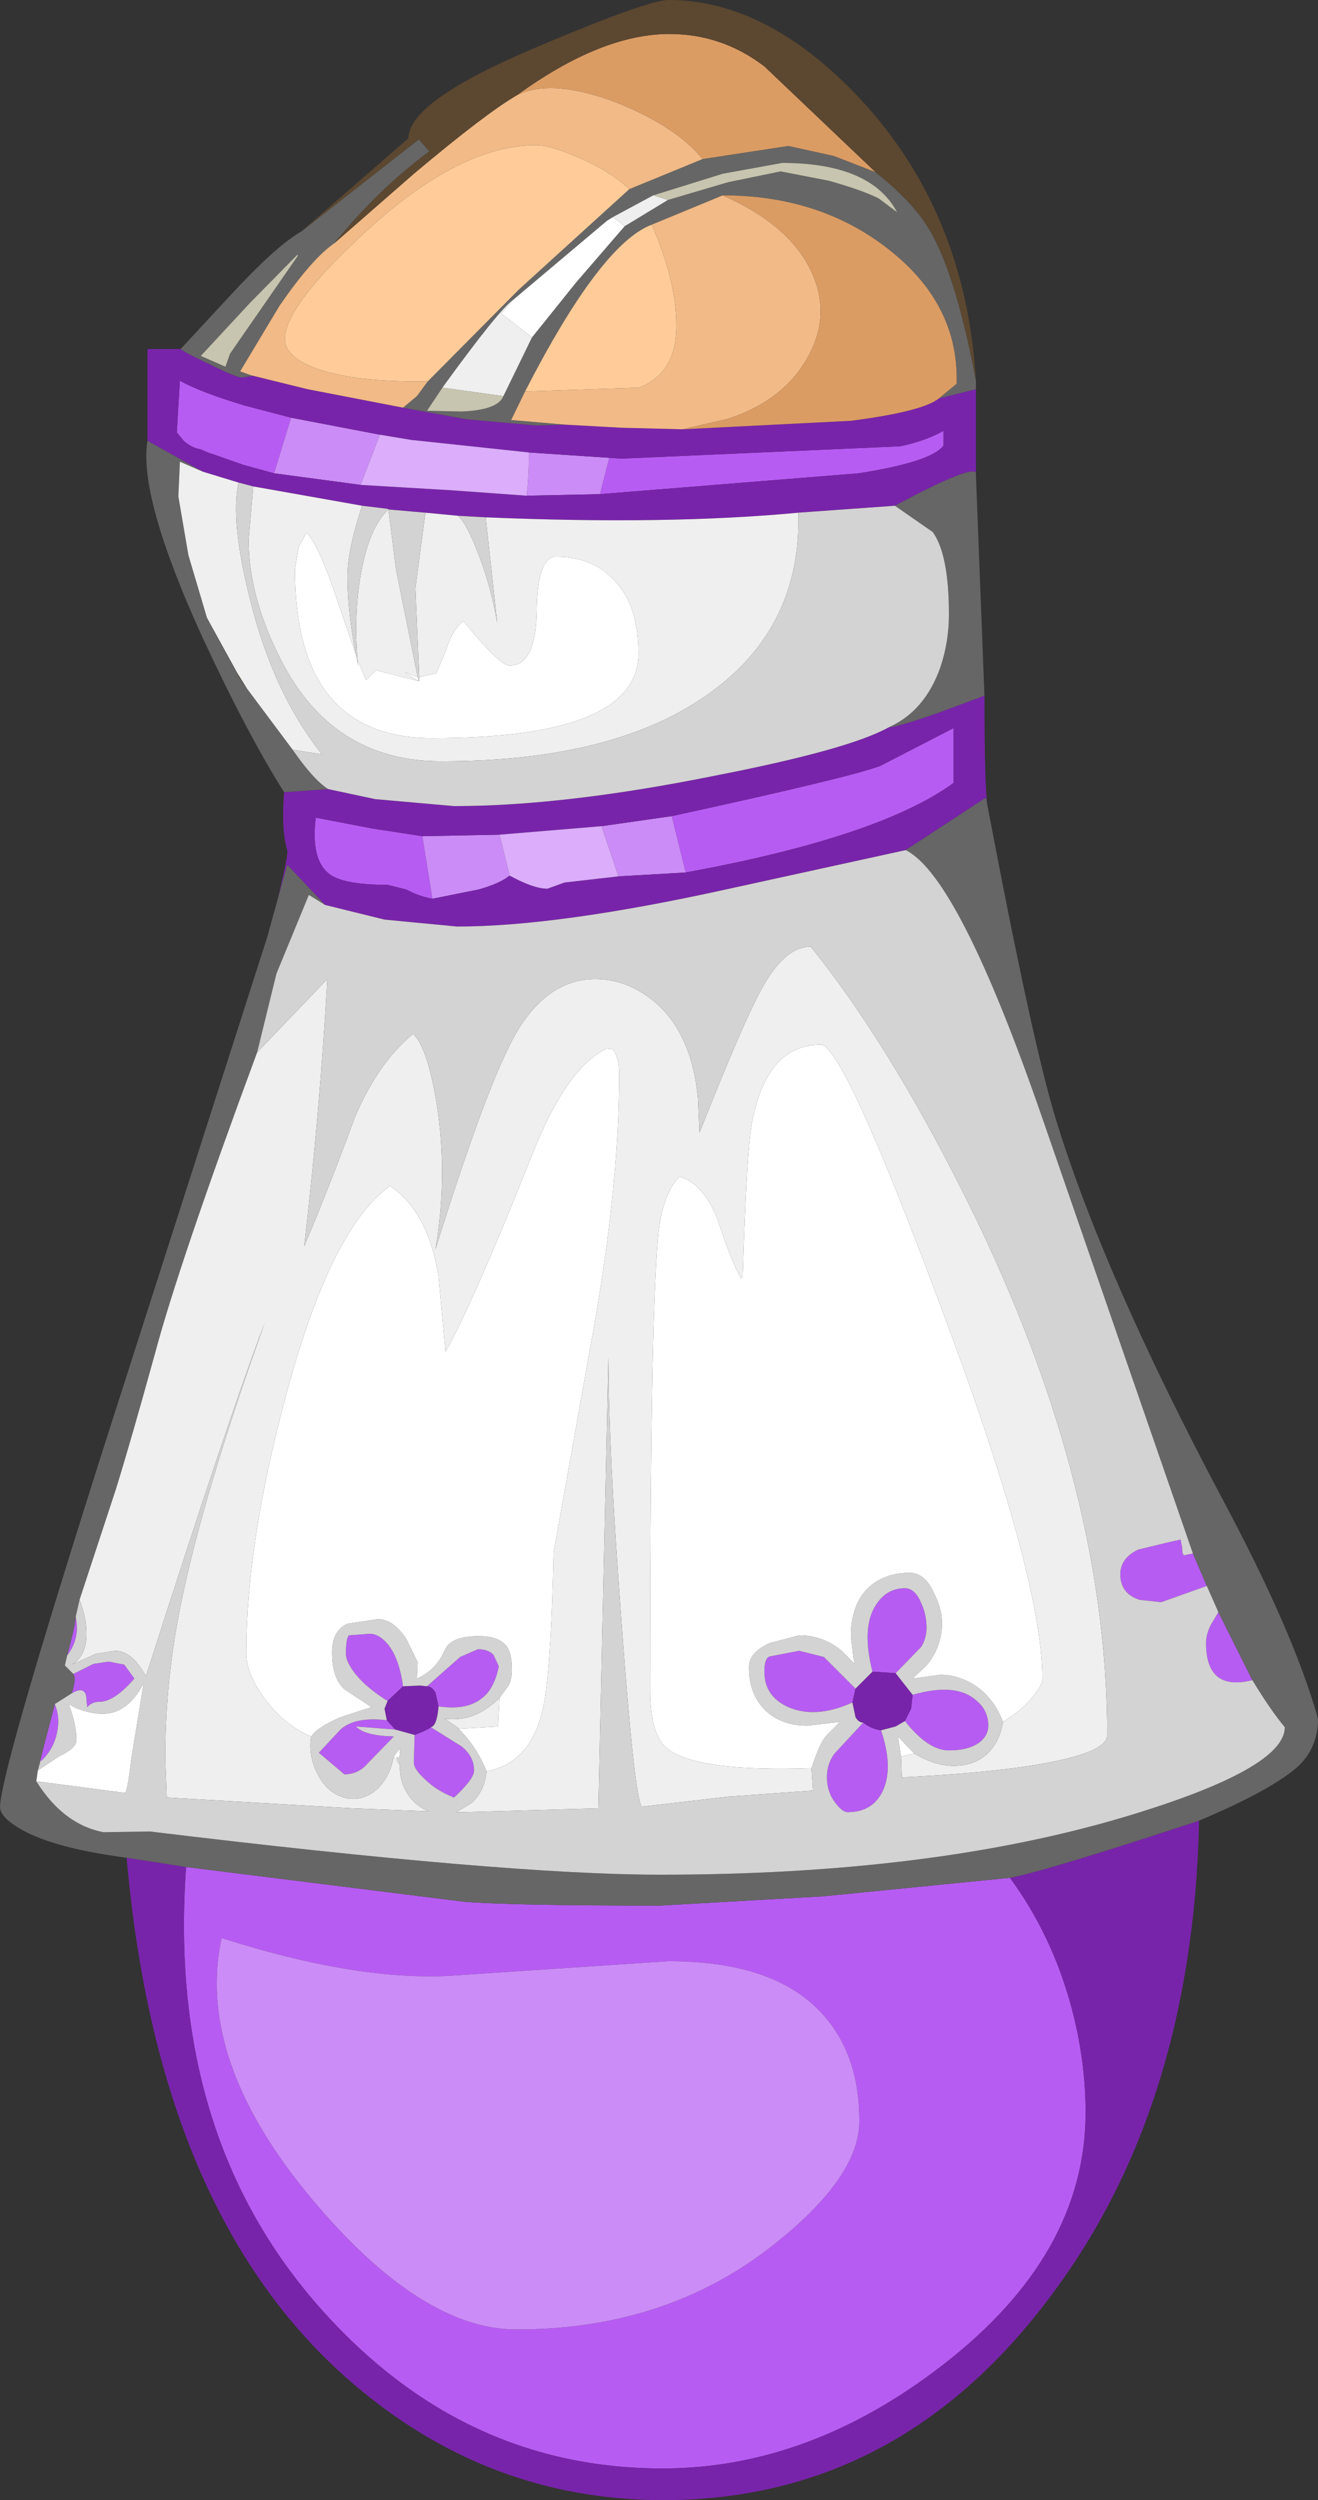 <?xml version="1.0" encoding="UTF-8" standalone="no"?>
<svg xmlns:ffdec="https://www.free-decompiler.com/flash" xmlns:xlink="http://www.w3.org/1999/xlink" ffdec:objectType="shape" height="161.9px" width="85.35px" xmlns="http://www.w3.org/2000/svg">
  <rect width="100%" height="100%" fill="#333333" stroke="none"/>
  <g transform="matrix(1.0, 0.0, 0.0, 1.0, 39.75, 123.35)">
    <path d="M0.5 -93.65 L18.55 -94.45 Q20.2 -94.8 21.35 -95.45 L21.35 -94.5 Q20.6 -93.45 15.85 -92.7 L-0.9 -91.35 -0.3 -93.7 0.5 -93.65 M-22.0 -92.7 L-24.0 -93.25 -25.85 -93.9 -26.3 -94.05 -26.75 -94.25 Q-27.35 -94.35 -27.85 -94.8 L-28.3 -95.35 -28.1 -98.7 Q-26.9 -98.0 -23.95 -97.1 L-20.9 -96.3 -22.0 -92.7 M4.65 -66.85 L3.75 -70.5 Q15.25 -73.0 17.25 -73.75 L22.0 -76.2 22.0 -72.65 Q17.2 -69.15 4.65 -66.85 M-11.75 -65.15 Q-12.6 -65.3 -13.45 -65.75 L-14.65 -66.05 Q-17.4 -66.05 -18.35 -66.7 -19.65 -67.6 -19.3 -70.4 L-15.65 -69.7 -12.4 -69.2 -11.75 -65.15 M-34.85 -18.65 Q-34.55 -17.25 -35.4 -16.15 -34.85 -18.2 -34.85 -18.65 M-35.0 -14.95 L-33.7 -15.6 -32.7 -15.75 -31.7 -15.55 -31.05 -14.65 Q-32.35 -13.15 -33.3 -13.15 -33.8 -13.15 -34.1 -12.8 L-34.15 -13.25 Q-34.15 -14.25 -35.1 -13.7 -34.8 -14.65 -35.0 -14.95 M-36.2 -13.0 Q-35.85 -12.15 -36.05 -11.2 -36.25 -10.1 -37.1 -9.3 L-37.15 -9.35 -36.2 -13.0 M41.35 -14.55 Q38.35 -13.8 38.35 -16.95 38.35 -17.55 38.7 -18.2 L39.15 -18.95 41.35 -14.55 M38.4 -20.65 L35.45 -19.6 34.05 -19.75 Q32.8 -20.15 32.8 -21.4 32.8 -22.45 33.95 -23.0 L35.8 -23.45 36.7 -23.65 36.8 -23.15 Q36.8 -22.55 37.0 -22.65 L37.5 -22.75 38.4 -20.65 M16.75 -15.1 Q16.05 -17.85 16.9 -19.3 17.6 -20.5 18.85 -20.5 19.5 -20.5 19.9 -19.55 20.25 -18.8 20.25 -17.95 20.25 -17.25 19.9 -16.7 L18.25 -15.0 16.75 -15.1 M19.35 -13.6 Q22.15 -14.4 23.45 -13.25 24.25 -12.6 24.25 -11.6 24.25 -10.95 23.65 -10.5 22.95 -10.0 21.7 -10.0 20.35 -10.0 18.85 -11.9 L19.25 -12.7 19.35 -13.6 M17.3 -11.3 Q18.1 -8.95 17.45 -7.45 16.8 -6.0 15.15 -6.0 14.8 -6.0 14.35 -6.6 13.8 -7.3 13.8 -8.25 13.8 -9.15 14.3 -9.8 L16.15 -11.8 Q16.65 -11.4 17.3 -11.3 M15.45 -13.1 Q13.0 -12.0 11.2 -12.85 9.75 -13.55 9.75 -15.1 9.75 -16.1 10.2 -16.1 L12.0 -16.45 13.6 -16.05 15.65 -14.0 15.45 -13.1 M25.65 -1.75 Q28.4 2.0 29.65 6.7 30.55 10.1 30.55 13.45 30.55 22.65 21.3 29.8 12.65 36.5 3.15 36.5 -9.7 36.5 -18.85 26.3 -28.95 15.05 -27.7 -2.45 L-9.7 -0.2 Q-6.65 0.05 3.0 0.05 L13.55 -0.55 25.65 -1.75 M13.35 6.9 Q10.25 3.65 3.55 3.65 L-10.7 4.6 Q-16.8 4.9 -25.4 2.15 -27.1 10.0 -19.6 19.0 -12.5 27.5 -6.3 27.5 3.4 27.5 10.3 22.05 15.9 17.65 15.9 14.0 15.9 9.55 13.35 6.9 M-12.1 -14.15 L-9.95 -16.05 -8.8 -16.55 Q-8.15 -16.55 -7.8 -16.2 L-7.45 -15.45 Q-7.75 -13.9 -8.65 -13.3 -9.6 -12.6 -11.35 -12.85 L-11.55 -13.75 Q-11.8 -14.15 -12.1 -14.15 M-11.85 -11.5 L-9.85 -10.25 Q-9.05 -9.6 -9.05 -8.7 -9.05 -8.15 -10.35 -6.95 -11.5 -7.4 -12.25 -8.15 -12.95 -8.8 -12.95 -9.2 L-12.9 -11.0 Q-12.1 -11.3 -11.85 -11.5 M-14.15 -11.35 L-16.7 -11.55 Q-16.15 -10.95 -14.25 -10.9 L-15.95 -9.15 Q-16.55 -8.45 -17.45 -8.45 L-19.1 -9.85 -17.7 -11.35 Q-16.75 -12.2 -14.7 -11.95 L-14.15 -11.35 M-14.65 -13.2 Q-16.25 -14.2 -16.95 -15.25 -17.35 -15.85 -17.35 -16.25 -17.35 -17.25 -17.15 -17.45 L-15.8 -17.55 Q-15.35 -17.55 -14.9 -17.15 -13.95 -16.3 -13.65 -14.15 L-14.65 -13.2" fill="#b75cf3" fill-rule="evenodd" stroke="none"/>
    <path d="M0.5 -93.65 L-0.3 -93.7 -0.9 -91.35 -5.65 -91.25 Q-5.5 -92.4 -5.5 -94.05 L0.5 -93.65 M-16.4 -91.95 L-22.0 -92.7 -20.9 -96.3 -15.15 -95.2 -16.4 -91.95 M4.65 -66.85 L0.3 -66.6 -0.8 -69.85 3.75 -70.5 4.65 -66.85 M-6.75 -66.65 Q-7.35 -66.15 -8.75 -65.75 L-11.75 -65.15 -12.4 -69.2 -7.4 -69.3 -6.75 -66.65 M13.35 6.9 Q15.9 9.55 15.9 14.0 15.9 17.65 10.3 22.05 3.4 27.5 -6.3 27.5 -12.5 27.5 -19.6 19.0 -27.1 10.0 -25.4 2.15 -16.8 4.9 -10.7 4.6 L3.55 3.65 Q10.25 3.65 13.35 6.9" fill="#cc8cf7" fill-rule="evenodd" stroke="none"/>
    <path d="M-13.65 -96.95 L-9.55 -96.2 -5.05 -95.8 -3.15 -95.85 0.5 -95.65 4.45 -95.55 15.35 -96.1 Q20.0 -96.7 21.05 -97.55 L23.45 -98.15 23.45 -92.75 Q23.05 -93.2 18.2 -90.6 L11.95 -90.15 Q3.5 -89.35 -8.3 -89.85 L-10.1 -89.95 -12.2 -90.15 -14.5 -90.35 -14.55 -90.35 -14.65 -90.4 -16.3 -90.6 -23.35 -91.85 -24.3 -92.1 -26.6 -92.8 -30.2 -94.8 -30.2 -100.75 -28.05 -100.75 Q-27.75 -100.5 -26.15 -99.75 -24.55 -98.95 -24.1 -98.9 L-23.4 -99.0 -23.5 -99.05 -19.85 -98.15 -13.65 -96.95 M24.0 -78.3 Q24.0 -72.4 24.2 -71.15 L24.1 -71.7 18.9 -68.3 7.25 -65.75 Q-3.65 -63.35 -10.15 -63.35 L-14.85 -63.8 -18.7 -64.75 -21.15 -67.35 -21.8 -65.0 Q-21.05 -68.05 -21.15 -68.3 -21.55 -69.6 -21.35 -72.05 L-18.5 -72.25 -15.45 -71.6 -10.35 -71.15 Q-3.25 -71.15 6.45 -73.1 15.2 -74.8 17.8 -76.25 18.3 -76.25 20.9 -77.15 L24.0 -78.3 M37.9 -5.45 Q37.5 13.45 27.9 25.85 18.15 38.55 3.2 38.55 -8.35 38.55 -17.3 30.65 -29.55 19.8 -31.55 -3.05 L-27.7 -2.45 Q-28.95 15.05 -18.85 26.3 -9.7 36.5 3.15 36.5 12.65 36.5 21.3 29.8 30.55 22.65 30.55 13.45 30.55 10.1 29.65 6.7 28.4 2.0 25.65 -1.75 28.05 -2.2 37.9 -5.45 M-0.9 -91.35 L15.85 -92.7 Q20.6 -93.45 21.35 -94.5 L21.35 -95.45 Q20.2 -94.8 18.55 -94.45 L0.5 -93.65 -5.5 -94.05 -13.0 -94.85 -13.05 -94.85 -15.15 -95.2 -20.9 -96.3 -23.95 -97.1 Q-26.9 -98.0 -28.1 -98.7 L-28.3 -95.35 -27.85 -94.8 Q-27.35 -94.35 -26.75 -94.25 L-26.3 -94.05 -25.85 -93.9 -24.0 -93.25 -22.0 -92.7 -16.4 -91.95 -10.5 -91.6 -5.65 -91.25 -0.9 -91.35 M0.3 -66.6 L4.65 -66.85 Q17.2 -69.15 22.0 -72.65 L22.0 -76.2 17.25 -73.75 Q15.25 -73.0 3.75 -70.5 L-0.8 -69.85 -7.4 -69.3 -12.4 -69.2 -15.65 -69.7 -19.3 -70.4 Q-19.65 -67.6 -18.35 -66.7 -17.4 -66.05 -14.65 -66.05 L-13.45 -65.75 Q-12.6 -65.3 -11.75 -65.15 L-8.75 -65.75 Q-7.35 -66.15 -6.75 -66.65 -5.2 -65.8 -4.3 -65.8 L-3.2 -66.2 0.3 -66.6 M16.75 -15.1 L18.25 -15.0 19.35 -13.6 19.25 -12.7 18.85 -11.9 18.25 -11.55 17.3 -11.3 Q16.65 -11.4 16.15 -11.8 15.85 -11.8 15.65 -12.15 L15.45 -13.1 15.65 -14.0 16.75 -15.1 M-12.1 -14.15 Q-11.8 -14.15 -11.55 -13.75 L-11.35 -12.85 Q-11.45 -11.6 -11.85 -11.5 -12.1 -11.3 -12.9 -11.0 L-14.15 -11.35 -14.7 -11.95 -14.85 -12.7 -14.65 -13.2 -13.65 -14.15 -12.55 -14.2 -12.1 -14.15" fill="#7824aa" fill-rule="evenodd" stroke="none"/>
    <path d="M3.5 -110.4 L7.4 -111.55 10.8 -112.25 13.9 -111.65 Q16.05 -111.05 17.15 -110.5 L18.35 -109.6 Q16.65 -112.8 10.9 -112.8 L7.05 -112.1 2.55 -110.7 -0.05 -109.3 -0.45 -109.05 -6.5 -103.95 Q-7.4 -103.35 -11.1 -98.25 L-12.1 -96.75 -9.85 -96.7 Q-7.5 -96.8 -7.15 -97.7 L-5.3 -101.5 -2.45 -105.05 0.7 -108.7 3.5 -110.4 M5.75 -113.05 L11.3 -113.9 14.25 -113.25 16.95 -112.2 Q19.15 -110.45 20.2 -108.85 22.05 -106.1 23.45 -98.7 L23.45 -98.15 21.05 -97.55 22.2 -98.5 22.2 -98.85 Q22.2 -103.75 17.8 -107.2 13.35 -110.7 7.05 -110.7 L2.45 -108.8 Q-0.85 -107.55 -5.75 -98.0 L-6.65 -96.15 -3.15 -95.85 -5.05 -95.8 -9.55 -96.2 -13.65 -96.95 -12.75 -97.7 -12.05 -98.65 -6.15 -104.6 1.0 -111.1 5.75 -113.05 M-20.25 -108.35 L-12.6 -114.35 -12.6 -114.3 -11.95 -113.55 Q-15.25 -111.1 -18.1 -107.6 -19.55 -106.6 -21.65 -103.55 L-24.2 -99.3 -23.5 -99.05 -23.4 -99.0 -24.1 -98.9 Q-24.55 -98.95 -26.15 -99.75 -27.75 -100.5 -28.05 -100.75 L-24.9 -104.15 Q-21.85 -107.45 -20.25 -108.35 M23.45 -92.75 L23.45 -92.55 24.0 -78.3 20.9 -77.15 Q18.3 -76.25 17.8 -76.25 20.15 -77.3 21.15 -80.15 21.7 -81.8 21.7 -83.55 21.7 -87.45 20.65 -88.9 L18.2 -90.6 Q23.05 -93.2 23.45 -92.75 M24.2 -71.15 Q27.1 -55.85 28.6 -50.95 31.7 -40.8 39.4 -26.3 44.05 -17.6 45.6 -12.05 45.6 -10.25 44.4 -9.05 42.75 -7.5 37.9 -5.45 28.05 -2.2 25.65 -1.75 L13.55 -0.55 3.0 0.05 Q-6.65 0.05 -9.7 -0.2 L-27.7 -2.45 -31.55 -3.05 Q-36.55 -3.7 -38.65 -5.05 -39.7 -5.7 -39.75 -6.3 -39.75 -8.75 -31.6 -34.1 L-22.45 -62.65 -21.8 -65.0 -21.15 -67.35 -18.7 -64.75 -19.75 -65.4 -21.85 -60.3 -23.1 -55.2 Q-28.15 -41.55 -29.7 -35.75 -31.3 -29.95 -32.25 -26.9 L-34.6 -19.75 -34.85 -18.65 Q-34.85 -18.2 -35.4 -16.15 L-35.55 -15.5 -35.0 -14.95 Q-34.8 -14.65 -35.1 -13.7 L-36.2 -13.0 -37.15 -9.35 -37.15 -9.25 -37.3 -8.7 -37.4 -8.0 Q-35.65 -5.2 -33.05 -4.7 L-30.05 -4.75 Q-7.0 -1.95 3.0 -1.95 20.55 -1.95 33.1 -5.7 43.45 -8.8 43.45 -11.5 42.5 -12.65 41.35 -14.55 L39.15 -18.95 38.4 -20.65 37.5 -22.75 27.8 -50.8 Q22.35 -66.6 18.9 -68.3 L24.1 -71.7 24.2 -71.15 M-21.35 -72.05 Q-23.7 -75.75 -26.65 -82.1 -30.8 -91.2 -30.2 -94.8 L-26.6 -92.8 -28.1 -93.45 -28.2 -91.2 -27.55 -87.4 -26.35 -83.35 -24.3 -79.55 -23.75 -78.75 -20.8 -74.8 Q-19.45 -72.85 -18.5 -72.25 L-21.35 -72.05 M-20.45 -106.8 L-20.5 -106.85 -23.55 -103.75 -26.75 -100.3 -25.15 -99.6 -24.85 -100.45 -20.45 -106.8" fill="#666666" fill-rule="evenodd" stroke="none"/>
    <path d="M-6.25 -117.2 Q-4.0 -118.3 0.2 -116.7 4.05 -115.15 5.75 -113.05 L1.0 -111.1 Q-0.2 -112.25 -2.3 -113.15 -4.15 -113.95 -5.0 -113.95 -9.95 -113.95 -15.95 -108.45 -21.3 -103.55 -21.3 -101.4 -21.3 -100.2 -19.15 -99.45 -16.7 -98.6 -12.05 -98.65 L-12.75 -97.7 -13.65 -96.95 -19.85 -98.15 -23.5 -99.05 -24.2 -99.3 -21.65 -103.55 Q-19.55 -106.6 -18.1 -107.6 L-12.95 -112.1 Q-8.25 -116.05 -6.25 -117.2 M-3.15 -95.85 L-6.65 -96.15 -5.75 -98.0 1.65 -98.25 Q4.05 -99.2 4.05 -102.25 4.05 -105.15 2.45 -108.8 L7.05 -110.7 Q11.25 -108.85 12.7 -105.95 14.15 -103.05 12.55 -100.2 10.95 -97.35 7.3 -96.2 L4.45 -95.55 0.5 -95.65 -3.15 -95.85 M-26.3 -94.05 L-26.75 -94.25 -26.3 -94.05" fill="#f1ba87" fill-rule="evenodd" stroke="none"/>
    <path d="M2.55 -110.7 L7.05 -112.1 10.9 -112.8 Q16.65 -112.8 18.35 -109.6 L17.15 -110.5 Q16.05 -111.05 13.9 -111.65 L10.8 -112.25 7.4 -111.55 3.5 -110.4 2.55 -110.7 M-7.15 -97.7 Q-7.5 -96.8 -9.85 -96.7 L-12.1 -96.75 -11.1 -98.25 -7.15 -97.7 M-20.45 -106.8 L-24.85 -100.45 -25.15 -99.6 -26.75 -100.3 -23.55 -103.75 -20.5 -106.85 -20.45 -106.8" fill="#c7c5af" fill-rule="evenodd" stroke="none"/>
    <path d="M2.55 -110.7 L3.5 -110.4 0.7 -108.7 -0.05 -109.3 2.55 -110.7 M-5.3 -101.5 L-7.15 -97.7 -11.1 -98.25 Q-7.4 -103.35 -6.5 -103.95 L-7.3 -103.05 -5.3 -101.5 M11.95 -90.15 Q12.15 -82.75 6.25 -78.5 0.15 -74.05 -11.2 -74.05 -18.25 -74.05 -21.6 -80.7 -23.65 -84.75 -23.65 -88.4 L-23.35 -91.85 -16.3 -90.6 Q-17.25 -87.75 -17.25 -86.0 -17.25 -84.15 -16.85 -81.75 L-16.7 -80.95 -17.8 -84.15 Q-19.05 -88.0 -19.9 -88.85 L-20.4 -87.95 -20.65 -86.5 Q-20.65 -75.55 -11.75 -75.55 1.6 -75.55 1.6 -81.05 1.6 -84.0 0.15 -85.65 -1.3 -87.3 -3.75 -87.3 -4.95 -87.3 -5.0 -83.75 -5.05 -80.25 -6.75 -80.25 -7.4 -80.25 -9.75 -83.15 -10.5 -82.5 -10.9 -81.15 L-11.5 -79.75 -12.6 -79.5 -12.85 -85.25 -12.2 -90.15 -10.1 -89.95 Q-9.5 -89.45 -8.65 -87.15 -7.9 -85.1 -7.55 -83.0 L-8.3 -89.85 Q3.5 -89.35 11.95 -90.15 M-24.3 -92.1 Q-24.85 -89.65 -23.55 -84.5 -22.05 -78.45 -18.9 -74.5 L-20.8 -74.8 -23.75 -78.75 -24.35 -79.7 -26.35 -83.35 -27.55 -87.4 -28.2 -91.2 -28.1 -93.45 -26.6 -92.8 -24.3 -92.1 M-12.65 -79.25 L-15.4 -79.95 -16.05 -79.3 -16.6 -80.65 Q-16.85 -83.7 -16.35 -86.35 -15.8 -89.25 -14.6 -90.35 L-14.1 -86.45 -12.7 -79.5 -13.1 -79.65 Q-14.1 -80.15 -12.65 -79.25 M-23.1 -55.2 L-18.55 -59.95 Q-19.05 -51.25 -20.05 -42.65 -18.55 -46.15 -16.75 -51.05 -15.25 -54.55 -13.0 -56.4 -12.05 -55.5 -11.45 -51.75 -10.75 -47.15 -11.55 -42.45 -8.2 -53.2 -6.3 -56.5 -4.25 -59.95 -1.2 -59.95 0.8 -59.95 2.55 -58.55 5.05 -56.5 5.45 -52.2 L5.55 -50.0 Q8.45 -57.35 9.65 -59.45 11.1 -62.05 12.75 -62.05 17.65 -55.95 22.4 -46.55 31.95 -27.75 31.95 -11.0 31.95 -10.35 30.6 -9.85 27.5 -8.7 18.65 -8.25 L18.6 -9.6 19.45 -9.8 Q20.8 -9.0 22.0 -9.0 23.3 -9.0 24.15 -9.75 25.0 -10.55 25.2 -11.85 26.5 -12.65 27.2 -13.55 27.75 -14.25 27.75 -14.65 27.75 -21.25 21.15 -38.8 14.85 -55.7 13.4 -55.7 9.9 -55.7 8.95 -50.65 8.6 -48.9 8.35 -40.75 L8.25 -40.55 Q7.6 -41.65 6.7 -44.45 5.75 -46.75 4.25 -47.15 3.1 -46.0 2.85 -43.1 2.35 -37.25 2.35 -13.9 2.35 -10.9 3.55 -10.05 5.55 -8.6 12.8 -8.85 L12.9 -7.4 7.35 -7.0 1.8 -6.35 Q1.3 -7.25 0.5 -18.3 -0.35 -29.45 -0.35 -35.5 L-1.0 -6.25 -9.65 -6.0 -10.2 -6.0 -9.2 -6.6 Q-8.35 -7.4 -8.25 -8.65 -5.1 -9.2 -4.45 -13.45 -4.05 -16.05 -3.9 -22.8 L-1.55 -35.95 Q0.35 -46.2 0.35 -53.85 0.35 -54.8 -0.05 -55.4 L-0.45 -55.45 Q-3.05 -54.25 -5.3 -48.55 -9.1 -39.0 -10.9 -35.8 L-11.35 -40.7 Q-12.05 -44.95 -14.5 -46.55 -18.35 -43.8 -21.25 -32.9 -23.8 -23.4 -23.8 -16.3 -23.8 -14.9 -22.5 -13.2 -21.2 -11.55 -19.6 -10.9 -19.8 -9.7 -19.2 -8.5 -18.6 -7.3 -17.5 -6.95 -16.45 -6.65 -15.5 -7.35 -14.55 -8.1 -14.25 -9.6 L-13.85 -9.05 Q-13.9 -7.85 -13.15 -6.9 -12.65 -6.3 -11.95 -6.05 L-16.95 -6.25 -28.95 -6.95 -29.05 -9.5 Q-29.05 -14.5 -28.05 -19.4 -26.65 -26.4 -22.6 -37.7 -24.85 -31.85 -30.3 -14.8 -31.2 -16.45 -32.3 -16.45 L-33.55 -16.25 -35.1 -15.55 Q-34.15 -16.1 -34.15 -17.55 -34.15 -18.6 -34.6 -19.75 L-32.25 -26.9 Q-31.3 -29.95 -29.7 -35.75 -28.15 -41.55 -23.1 -55.2 M-10.0 -11.4 L-10.95 -12.05 Q-9.55 -11.9 -8.5 -12.55 -7.9 -12.9 -7.4 -13.4 L-7.5 -11.55 -10.0 -11.4" fill="#efefef" fill-rule="evenodd" stroke="none"/>
    <path d="M1.0 -111.1 L-6.15 -104.6 -12.05 -98.65 Q-16.7 -98.6 -19.15 -99.45 -21.3 -100.2 -21.3 -101.4 -21.3 -103.55 -15.95 -108.45 -9.95 -113.95 -5.0 -113.95 -4.15 -113.95 -2.3 -113.15 -0.2 -112.25 1.0 -111.1 M-5.75 -98.0 Q-0.85 -107.55 2.45 -108.8 4.05 -105.15 4.05 -102.25 4.05 -99.2 1.65 -98.25 L-5.75 -98.0" fill="#ffcc99" fill-rule="evenodd" stroke="none"/>
    <path d="M16.95 -112.2 L14.25 -113.25 11.3 -113.9 5.75 -113.05 Q4.05 -115.15 0.2 -116.7 -4.0 -118.3 -6.25 -117.2 -0.8 -121.15 3.6 -121.15 7.0 -121.15 9.75 -119.05 L16.95 -112.2 M7.05 -110.7 Q13.35 -110.7 17.8 -107.2 22.2 -103.75 22.2 -98.85 L22.2 -98.5 21.05 -97.55 Q20.0 -96.7 15.35 -96.1 L4.45 -95.55 7.3 -96.2 Q10.95 -97.35 12.55 -100.2 14.15 -103.05 12.7 -105.95 11.25 -108.85 7.05 -110.7 M-25.85 -93.9 L-26.3 -94.05 -25.85 -93.9" fill="#db9c64" fill-rule="evenodd" stroke="none"/>
    <path d="M16.95 -112.2 L9.75 -119.05 Q7.0 -121.15 3.6 -121.15 -0.8 -121.15 -6.25 -117.2 -8.25 -116.05 -12.95 -112.1 L-18.1 -107.6 Q-15.25 -111.1 -11.95 -113.55 L-12.6 -114.3 -12.6 -114.35 -20.25 -108.35 -13.3 -114.4 Q-13.3 -116.8 -5.0 -120.3 2.2 -123.35 3.55 -123.35 9.95 -123.35 15.95 -116.95 22.8 -109.6 23.45 -98.7 22.05 -106.1 20.2 -108.85 19.15 -110.45 16.95 -112.2 M-24.35 -79.7 L-23.75 -78.75 -24.3 -79.55 -24.35 -79.7" fill="#5c4730" fill-rule="evenodd" stroke="none"/>
    <path d="M17.8 -76.25 Q15.2 -74.8 6.45 -73.1 -3.25 -71.15 -10.35 -71.15 L-15.45 -71.6 -18.5 -72.25 Q-19.45 -72.85 -20.8 -74.8 L-18.9 -74.5 Q-22.05 -78.45 -23.55 -84.5 -24.85 -89.65 -24.3 -92.1 L-23.35 -91.85 -23.65 -88.4 Q-23.65 -84.75 -21.6 -80.7 -18.25 -74.05 -11.2 -74.05 0.15 -74.05 6.25 -78.5 12.15 -82.75 11.95 -90.15 L18.2 -90.6 20.65 -88.9 Q21.7 -87.45 21.7 -83.55 21.7 -81.8 21.15 -80.15 20.15 -77.3 17.8 -76.25 M-12.6 -79.5 L-12.6 -79.25 -12.65 -79.25 -12.7 -79.5 -14.1 -86.45 -14.6 -90.35 -14.55 -90.35 -14.5 -90.35 -12.2 -90.15 -12.85 -85.25 -12.6 -79.5 M-16.6 -80.65 L-16.55 -80.2 -16.7 -80.95 -16.85 -81.75 Q-17.25 -84.15 -17.25 -86.0 -17.25 -87.75 -16.3 -90.6 L-14.65 -90.4 -14.6 -90.35 Q-15.8 -89.25 -16.35 -86.35 -16.85 -83.7 -16.6 -80.65 M18.6 -9.6 L18.65 -8.25 Q27.5 -8.7 30.6 -9.85 31.95 -10.35 31.95 -11.0 31.95 -27.75 22.4 -46.55 17.65 -55.95 12.75 -62.05 11.1 -62.05 9.65 -59.45 8.45 -57.35 5.55 -50.0 L5.45 -52.2 Q5.05 -56.5 2.55 -58.55 0.8 -59.95 -1.2 -59.95 -4.25 -59.95 -6.3 -56.5 -8.2 -53.2 -11.55 -42.45 -10.75 -47.15 -11.45 -51.75 -12.05 -55.5 -13.0 -56.4 -15.25 -54.55 -16.75 -51.05 -18.55 -46.15 -20.05 -42.65 -19.05 -51.25 -18.55 -59.95 L-23.1 -55.2 -21.85 -60.3 -19.75 -65.4 -18.7 -64.75 -14.85 -63.8 -10.15 -63.35 Q-3.65 -63.35 7.25 -65.75 L18.9 -68.3 Q22.35 -66.6 27.8 -50.8 L37.5 -22.75 37.0 -22.65 Q36.8 -22.55 36.8 -23.15 L36.7 -23.65 35.8 -23.45 33.95 -23.0 Q32.8 -22.45 32.8 -21.4 32.8 -20.15 34.05 -19.75 L35.45 -19.6 38.4 -20.65 39.15 -18.95 38.7 -18.2 Q38.35 -17.55 38.35 -16.95 38.35 -13.8 41.35 -14.55 42.5 -12.65 43.45 -11.5 43.45 -8.8 33.1 -5.7 20.55 -1.95 3.0 -1.95 -7.0 -1.95 -30.05 -4.75 L-33.05 -4.7 Q-35.65 -5.2 -37.4 -8.0 L-31.65 -7.25 Q-31.5 -7.3 -31.25 -9.45 L-30.45 -14.35 Q-31.2 -12.9 -32.3 -12.5 -33.35 -12.15 -34.85 -12.75 L-35.3 -13.0 Q-34.8 -11.7 -34.8 -10.65 -34.8 -10.15 -35.95 -9.6 L-37.3 -8.7 -37.15 -9.25 -37.15 -9.35 -37.1 -9.3 Q-36.25 -10.1 -36.05 -11.2 -35.85 -12.15 -36.2 -13.0 L-35.1 -13.7 Q-34.15 -14.25 -34.15 -13.25 L-34.1 -12.8 Q-33.8 -13.15 -33.3 -13.15 -32.35 -13.15 -31.05 -14.65 L-31.7 -15.55 -32.7 -15.75 -33.7 -15.6 -35.0 -14.95 -35.55 -15.5 -35.4 -16.15 Q-34.55 -17.25 -34.85 -18.65 L-34.6 -19.75 Q-34.15 -18.6 -34.15 -17.55 -34.15 -16.1 -35.1 -15.55 L-33.55 -16.25 -32.3 -16.45 Q-31.2 -16.45 -30.3 -14.8 -24.85 -31.85 -22.6 -37.7 -26.65 -26.4 -28.05 -19.4 -29.05 -14.5 -29.05 -9.5 L-28.95 -6.95 -16.95 -6.25 -11.95 -6.05 Q-12.65 -6.3 -13.15 -6.9 -13.9 -7.85 -13.85 -9.05 -14.2 -9.65 -14.0 -9.55 -13.85 -9.4 -13.85 -10.15 L-14.25 -9.6 Q-14.55 -8.1 -15.5 -7.35 -16.45 -6.65 -17.5 -6.95 -18.6 -7.3 -19.2 -8.5 -19.8 -9.7 -19.6 -10.9 -19.2 -11.5 -17.7 -12.15 L-15.7 -12.8 -17.5 -14.0 Q-18.25 -14.75 -18.25 -16.35 -18.25 -17.75 -17.25 -18.2 L-15.3 -18.5 Q-14.25 -18.5 -13.4 -17.15 L-12.7 -15.7 -12.75 -14.65 Q-11.5 -15.2 -10.95 -16.5 -10.55 -17.4 -8.75 -17.4 -7.3 -17.4 -6.85 -16.6 -6.6 -16.15 -6.6 -15.2 -6.6 -14.55 -6.85 -14.15 L-7.4 -13.4 Q-7.9 -12.9 -8.5 -12.55 -9.55 -11.9 -10.95 -12.05 L-10.0 -11.4 -10.05 -11.4 Q-8.85 -10.2 -8.25 -8.65 -8.35 -7.4 -9.2 -6.6 L-10.2 -6.0 -9.65 -6.0 -1.0 -6.25 -0.35 -35.5 Q-0.35 -29.45 0.5 -18.3 1.3 -7.25 1.8 -6.35 L7.35 -7.0 12.9 -7.4 12.8 -8.85 Q13.35 -10.55 13.8 -11.0 L14.65 -11.85 12.55 -11.6 Q10.9 -11.6 9.85 -12.55 8.75 -13.6 8.75 -15.4 8.75 -16.35 10.1 -16.95 L12.0 -17.45 Q13.55 -17.45 14.75 -16.45 L15.6 -15.6 15.5 -16.1 15.35 -17.4 Q15.35 -19.45 16.5 -20.55 17.55 -21.5 19.15 -21.5 20.15 -21.5 20.75 -20.15 21.25 -19.15 21.25 -18.25 21.25 -16.7 20.25 -15.5 L19.35 -14.65 21.15 -14.9 Q22.15 -14.9 23.15 -14.35 24.55 -13.55 25.2 -11.85 25.0 -10.55 24.15 -9.75 23.3 -9.0 22.0 -9.0 20.8 -9.0 19.45 -9.8 L18.4 -10.9 18.6 -9.6 M18.25 -15.0 L19.9 -16.7 Q20.25 -17.25 20.25 -17.95 20.25 -18.8 19.9 -19.55 19.5 -20.5 18.85 -20.5 17.6 -20.5 16.9 -19.3 16.05 -17.85 16.75 -15.1 L15.65 -14.0 13.6 -16.05 12.0 -16.45 10.2 -16.1 Q9.75 -16.1 9.75 -15.1 9.75 -13.55 11.2 -12.85 13.0 -12.0 15.45 -13.1 L15.65 -12.15 Q15.85 -11.8 16.15 -11.8 L14.3 -9.8 Q13.8 -9.15 13.8 -8.25 13.8 -7.3 14.35 -6.6 14.8 -6.0 15.15 -6.0 16.8 -6.0 17.45 -7.45 18.1 -8.95 17.3 -11.3 L18.25 -11.55 18.85 -11.9 Q20.35 -10.0 21.7 -10.0 22.95 -10.0 23.65 -10.5 24.25 -10.95 24.25 -11.6 24.25 -12.6 23.45 -13.25 22.15 -14.4 19.35 -13.6 L18.25 -15.0 M-10.1 -89.95 L-8.3 -89.85 -7.55 -83.0 Q-7.9 -85.1 -8.65 -87.15 -9.5 -89.45 -10.1 -89.95 M-11.35 -12.85 Q-9.6 -12.6 -8.65 -13.3 -7.75 -13.9 -7.45 -15.45 L-7.8 -16.2 Q-8.15 -16.55 -8.8 -16.55 L-9.95 -16.05 -12.1 -14.15 -12.55 -14.2 -13.65 -14.15 Q-13.95 -16.3 -14.9 -17.15 -15.35 -17.55 -15.8 -17.55 L-17.15 -17.45 Q-17.35 -17.25 -17.35 -16.25 -17.35 -15.85 -16.95 -15.25 -16.25 -14.2 -14.65 -13.2 L-14.85 -12.7 -14.7 -11.95 Q-16.75 -12.2 -17.7 -11.35 L-19.1 -9.85 -17.45 -8.45 Q-16.55 -8.45 -15.95 -9.15 L-14.25 -10.9 Q-16.15 -10.95 -16.7 -11.55 L-14.15 -11.35 -12.9 -11.0 -12.95 -9.2 Q-12.95 -8.8 -12.25 -8.15 -11.5 -7.4 -10.35 -6.95 -9.05 -8.15 -9.05 -8.7 -9.05 -9.6 -9.85 -10.25 L-11.85 -11.5 Q-11.45 -11.6 -11.35 -12.85" fill="#d3d3d3" fill-rule="evenodd" stroke="none"/>
    <path d="M0.7 -108.7 L-2.45 -105.05 -5.3 -101.5 -7.3 -103.05 -6.5 -103.95 -0.45 -109.05 -0.05 -109.3 0.7 -108.7 M-12.6 -79.5 L-11.5 -79.75 -10.9 -81.15 Q-10.5 -82.5 -9.75 -83.15 -7.4 -80.25 -6.75 -80.25 -5.05 -80.25 -5.0 -83.75 -4.95 -87.3 -3.75 -87.3 -1.3 -87.3 0.15 -85.65 1.6 -84.0 1.6 -81.05 1.6 -75.55 -11.75 -75.55 -20.65 -75.55 -20.65 -86.5 L-20.4 -87.95 -19.9 -88.85 Q-19.05 -88.0 -17.8 -84.15 L-16.7 -80.95 -16.55 -80.2 -16.6 -80.65 -16.05 -79.3 -15.4 -79.95 -12.65 -79.25 -12.6 -79.25 -12.6 -79.5 M18.6 -9.6 L18.4 -10.9 19.45 -9.8 18.6 -9.6 M25.2 -11.85 Q24.55 -13.55 23.15 -14.35 22.15 -14.9 21.15 -14.9 L19.35 -14.65 20.25 -15.5 Q21.25 -16.7 21.25 -18.25 21.25 -19.15 20.75 -20.15 20.15 -21.5 19.15 -21.5 17.55 -21.5 16.5 -20.55 15.35 -19.45 15.35 -17.4 L15.5 -16.1 15.6 -15.6 14.75 -16.45 Q13.55 -17.45 12.0 -17.45 L10.1 -16.95 Q8.75 -16.35 8.75 -15.4 8.75 -13.6 9.85 -12.55 10.9 -11.6 12.55 -11.6 L14.65 -11.85 13.8 -11.0 Q13.35 -10.55 12.8 -8.85 5.55 -8.6 3.55 -10.05 2.35 -10.9 2.35 -13.9 2.35 -37.25 2.85 -43.1 3.1 -46.0 4.25 -47.15 5.75 -46.75 6.7 -44.45 7.6 -41.65 8.25 -40.55 L8.35 -40.75 Q8.6 -48.9 8.95 -50.65 9.9 -55.7 13.4 -55.7 14.85 -55.7 21.15 -38.8 27.75 -21.25 27.75 -14.65 27.75 -14.25 27.2 -13.55 26.5 -12.65 25.2 -11.85 M-8.25 -8.65 Q-8.85 -10.2 -10.05 -11.4 L-10.0 -11.4 -7.5 -11.55 -7.4 -13.4 -6.85 -14.15 Q-6.6 -14.55 -6.6 -15.2 -6.6 -16.15 -6.85 -16.6 -7.3 -17.4 -8.75 -17.4 -10.55 -17.4 -10.95 -16.5 -11.5 -15.2 -12.75 -14.65 L-12.7 -15.7 -13.4 -17.15 Q-14.25 -18.5 -15.3 -18.5 L-17.25 -18.2 Q-18.25 -17.75 -18.25 -16.35 -18.25 -14.75 -17.5 -14.0 L-15.7 -12.8 -17.7 -12.15 Q-19.2 -11.5 -19.6 -10.9 -21.2 -11.55 -22.5 -13.2 -23.8 -14.9 -23.8 -16.3 -23.8 -23.4 -21.25 -32.9 -18.35 -43.8 -14.5 -46.55 -12.05 -44.95 -11.35 -40.7 L-10.9 -35.8 Q-9.1 -39.0 -5.3 -48.55 -3.05 -54.25 -0.45 -55.45 L-0.05 -55.4 Q0.35 -54.8 0.35 -53.85 0.35 -46.2 -1.55 -35.95 L-3.9 -22.8 Q-4.05 -16.05 -4.45 -13.45 -5.1 -9.2 -8.25 -8.65 M-14.25 -9.6 L-13.85 -10.15 Q-13.85 -9.4 -14.0 -9.55 -14.2 -9.65 -13.85 -9.05 L-14.25 -9.6 M-37.3 -8.7 L-35.95 -9.6 Q-34.8 -10.15 -34.8 -10.65 -34.8 -11.7 -35.3 -13.0 L-34.85 -12.75 Q-33.35 -12.15 -32.3 -12.5 -31.2 -12.9 -30.45 -14.35 L-31.25 -9.45 Q-31.5 -7.3 -31.65 -7.25 L-37.4 -8.0 -37.3 -8.7 M-14.6 -90.35 L-14.65 -90.4 -14.55 -90.35 -14.6 -90.35 M-12.7 -79.5 L-12.65 -79.25 Q-14.1 -80.15 -13.1 -79.65 L-12.7 -79.5" fill="#ffffff" fill-rule="evenodd" stroke="none"/>
    <path d="M-5.65 -91.25 L-10.5 -91.6 -16.4 -91.95 -15.15 -95.2 -13.05 -94.85 -13.0 -94.85 -5.5 -94.05 Q-5.5 -92.4 -5.65 -91.25 M-0.8 -69.85 L0.3 -66.6 -3.2 -66.2 -4.3 -65.8 Q-5.2 -65.8 -6.75 -66.65 L-7.4 -69.3 -0.8 -69.85" fill="#dbadfa" fill-rule="evenodd" stroke="none"/>
  </g>
</svg>
